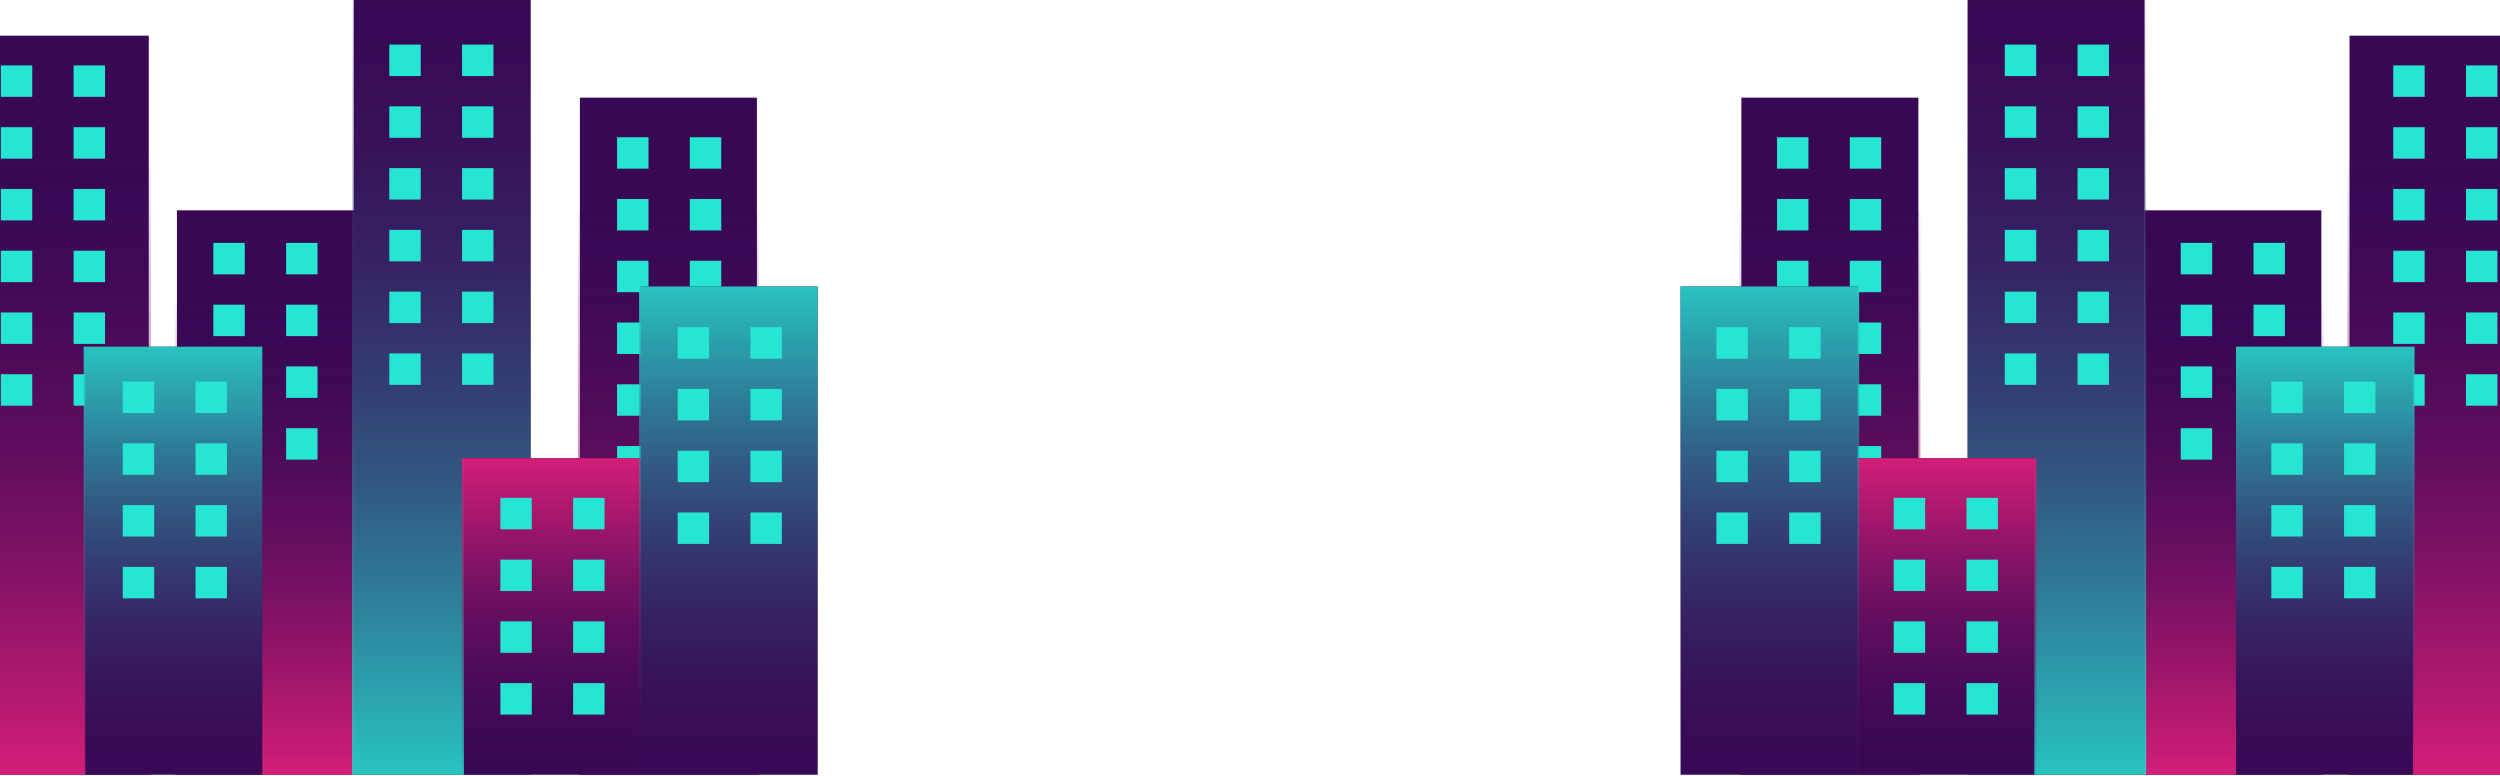 <svg width="1440" height="447" viewBox="0 0 1440 447" fill="none" xmlns="http://www.w3.org/2000/svg">
<g clip-path="url(#clip0_363_5321)">
<path d="M203.872 121.137H101.909V446.265H203.872V121.137Z" fill="#380855"/>
<path style="mix-blend-mode:lighten" d="M205.064 175.218H100.717V446.265H205.064V175.218Z" fill="url(#paint0_linear_363_5321)"/>
<path d="M85.683 20.561H-24.71V446.265H85.683V20.561Z" fill="#380855"/>
<path style="mix-blend-mode:lighten" d="M86.972 91.375H-26V446.272H86.972V91.375Z" fill="url(#paint1_linear_363_5321)"/>
<path d="M305.677 0H203.714V446.265H305.677V0Z" fill="#380855"/>
<path style="mix-blend-mode:lighten" d="M305.678 0H202.802V446.265H305.678V0Z" fill="url(#paint2_linear_363_5321)"/>
<path d="M435.984 56.263H334.021V446.265H435.984V56.263Z" fill="#380855"/>
<path style="mix-blend-mode:lighten" d="M437.175 121.137H332.829V446.265H437.175V121.137Z" fill="url(#paint3_linear_363_5321)"/>
<g style="mix-blend-mode:soft-light">
<path d="M140.981 139.916H122.885V158.031H140.981V139.916Z" fill="#26E5D3"/>
</g>
<g style="mix-blend-mode:soft-light">
<path d="M182.896 139.916H164.8V158.031H182.896V139.916Z" fill="#26E5D3"/>
</g>
<g style="mix-blend-mode:soft-light">
<path d="M140.981 175.49H122.885V193.605H140.981V175.49Z" fill="#26E5D3"/>
</g>
<g style="mix-blend-mode:soft-light">
<path d="M182.896 175.49H164.8V193.605H182.896V175.49Z" fill="#26E5D3"/>
</g>
<g style="mix-blend-mode:soft-light">
<path d="M140.981 211.063H122.885V229.178H140.981V211.063Z" fill="#26E5D3"/>
</g>
<g style="mix-blend-mode:soft-light">
<path d="M182.896 211.063H164.8V229.178H182.896V211.063Z" fill="#26E5D3"/>
</g>
<g style="mix-blend-mode:soft-light">
<path d="M140.981 246.644H122.885V264.759H140.981V246.644Z" fill="#26E5D3"/>
</g>
<g style="mix-blend-mode:soft-light">
<path d="M182.896 246.644H164.8V264.759H182.896V246.644Z" fill="#26E5D3"/>
</g>
<g style="mix-blend-mode:soft-light">
<path d="M18.584 37.679H0.488V55.794H18.584V37.679Z" fill="#26E5D3"/>
</g>
<g style="mix-blend-mode:soft-light">
<path d="M60.492 37.679H42.395V55.794H60.492V37.679Z" fill="#26E5D3"/>
</g>
<g style="mix-blend-mode:soft-light">
<path d="M18.576 73.26H0.48V91.376H18.576V73.26Z" fill="#26E5D3"/>
</g>
<g style="mix-blend-mode:soft-light">
<path d="M60.492 73.26H42.395V91.376H60.492V73.26Z" fill="#26E5D3"/>
</g>
<g style="mix-blend-mode:soft-light">
<path d="M18.584 108.834H0.488V126.949H18.584V108.834Z" fill="#26E5D3"/>
</g>
<g style="mix-blend-mode:soft-light">
<path d="M60.492 108.834H42.395V126.949H60.492V108.834Z" fill="#26E5D3"/>
</g>
<g style="mix-blend-mode:soft-light">
<path d="M18.576 144.407H0.48V162.523H18.576V144.407Z" fill="#26E5D3"/>
</g>
<g style="mix-blend-mode:soft-light">
<path d="M60.492 144.407H42.395V162.523H60.492V144.407Z" fill="#26E5D3"/>
</g>
<g style="mix-blend-mode:soft-light">
<path d="M18.584 179.981H0.488V198.096H18.584V179.981Z" fill="#26E5D3"/>
</g>
<g style="mix-blend-mode:soft-light">
<path d="M60.492 179.981H42.395V198.096H60.492V179.981Z" fill="#26E5D3"/>
</g>
<g style="mix-blend-mode:soft-light">
<path d="M18.576 215.562H0.48V233.677H18.576V215.562Z" fill="#26E5D3"/>
</g>
<g style="mix-blend-mode:soft-light">
<path d="M60.492 215.562H42.395V233.677H60.492V215.562Z" fill="#26E5D3"/>
</g>
<g style="mix-blend-mode:soft-light">
<path d="M242.334 25.686H224.238V43.801H242.334V25.686Z" fill="#26E5D3"/>
</g>
<g style="mix-blend-mode:soft-light">
<path d="M284.242 25.686H266.146V43.801H284.242V25.686Z" fill="#26E5D3"/>
</g>
<g style="mix-blend-mode:soft-light">
<path d="M242.326 61.259H224.23V79.374H242.326V61.259Z" fill="#26E5D3"/>
</g>
<g style="mix-blend-mode:soft-light">
<path d="M284.242 61.259H266.146V79.374H284.242V61.259Z" fill="#26E5D3"/>
</g>
<g style="mix-blend-mode:soft-light">
<path d="M242.334 96.832H224.238V114.948H242.334V96.832Z" fill="#26E5D3"/>
</g>
<g style="mix-blend-mode:soft-light">
<path d="M284.242 96.832H266.146V114.948H284.242V96.832Z" fill="#26E5D3"/>
</g>
<g style="mix-blend-mode:soft-light">
<path d="M242.334 132.414H224.238V150.529H242.334V132.414Z" fill="#26E5D3"/>
</g>
<g style="mix-blend-mode:soft-light">
<path d="M284.242 132.414H266.146V150.529H284.242V132.414Z" fill="#26E5D3"/>
</g>
<g style="mix-blend-mode:soft-light">
<path d="M242.334 167.987H224.238V186.102H242.334V167.987Z" fill="#26E5D3"/>
</g>
<g style="mix-blend-mode:soft-light">
<path d="M284.242 167.987H266.146V186.102H284.242V167.987Z" fill="#26E5D3"/>
</g>
<g style="mix-blend-mode:soft-light">
<path d="M242.334 203.56H224.238V221.675H242.334V203.56Z" fill="#26E5D3"/>
</g>
<g style="mix-blend-mode:soft-light">
<path d="M284.242 203.56H266.146V221.675H284.242V203.56Z" fill="#26E5D3"/>
</g>
<g style="mix-blend-mode:soft-light">
<path d="M373.523 79.05H355.427V97.165H373.523V79.05Z" fill="#26E5D3"/>
</g>
<g style="mix-blend-mode:soft-light">
<path d="M415.43 79.05H397.334V97.165H415.43V79.05Z" fill="#26E5D3"/>
</g>
<g style="mix-blend-mode:soft-light">
<path d="M373.523 114.623H355.427V132.738H373.523V114.623Z" fill="#26E5D3"/>
</g>
<g style="mix-blend-mode:soft-light">
<path d="M415.43 114.623H397.334V132.738H415.43V114.623Z" fill="#26E5D3"/>
</g>
<g style="mix-blend-mode:soft-light">
<path d="M373.523 150.197H355.427V168.312H373.523V150.197Z" fill="#26E5D3"/>
</g>
<g style="mix-blend-mode:soft-light">
<path d="M415.43 150.197H397.334V168.312H415.43V150.197Z" fill="#26E5D3"/>
</g>
<g style="mix-blend-mode:soft-light">
<path d="M373.523 185.77H355.427V203.885H373.523V185.77Z" fill="#26E5D3"/>
</g>
<g style="mix-blend-mode:soft-light">
<path d="M415.43 185.77H397.334V203.885H415.43V185.77Z" fill="#26E5D3"/>
</g>
<g style="mix-blend-mode:soft-light">
<path d="M373.523 221.351H355.427V239.466H373.523V221.351Z" fill="#26E5D3"/>
</g>
<g style="mix-blend-mode:soft-light">
<path d="M415.43 221.351H397.334V239.466H415.43V221.351Z" fill="#26E5D3"/>
</g>
<g style="mix-blend-mode:soft-light">
<path d="M373.523 256.924H355.427V275.039H373.523V256.924Z" fill="#26E5D3"/>
</g>
<g style="mix-blend-mode:soft-light">
<path d="M415.43 256.924H397.334V275.039H415.43V256.924Z" fill="#26E5D3"/>
</g>
<path d="M151.085 199.696H49.121V446.265H151.085V199.696Z" fill="#380855"/>
<path style="mix-blend-mode:lighten" d="M151.085 199.696H48.209V446.265H151.085V199.696Z" fill="url(#paint4_linear_363_5321)"/>
<g style="mix-blend-mode:soft-light">
<path d="M88.812 219.789H70.716V237.904H88.812V219.789Z" fill="#26E5D3"/>
</g>
<g style="mix-blend-mode:soft-light">
<path d="M130.719 219.789H112.623V237.904H130.719V219.789Z" fill="#26E5D3"/>
</g>
<g style="mix-blend-mode:soft-light">
<path d="M88.812 255.362H70.716V273.477H88.812V255.362Z" fill="#26E5D3"/>
</g>
<g style="mix-blend-mode:soft-light">
<path d="M130.719 255.362H112.623V273.477H130.719V255.362Z" fill="#26E5D3"/>
</g>
<g style="mix-blend-mode:soft-light">
<path d="M88.812 290.936H70.716V309.051H88.812V290.936Z" fill="#26E5D3"/>
</g>
<g style="mix-blend-mode:soft-light">
<path d="M130.719 290.936H112.623V309.051H130.719V290.936Z" fill="#26E5D3"/>
</g>
<g style="mix-blend-mode:soft-light">
<path d="M88.812 326.517H70.716V344.632H88.812V326.517Z" fill="#26E5D3"/>
</g>
<g style="mix-blend-mode:soft-light">
<path d="M130.719 326.517H112.623V344.632H130.719V326.517Z" fill="#26E5D3"/>
</g>
<path d="M369.195 263.929H267.231V446.265H369.195V263.929Z" fill="#380855"/>
<path style="mix-blend-mode:lighten" d="M370.386 263.929H266.04V446.265H370.386V263.929Z" fill="url(#paint5_linear_363_5321)"/>
<path d="M471 164.998H369.036V446.265H471V164.998Z" fill="#380855"/>
<path style="mix-blend-mode:lighten" d="M471 164.998H368.124V446.265H471V164.998Z" fill="url(#paint6_linear_363_5321)"/>
<g style="mix-blend-mode:soft-light">
<path d="M306.304 286.761H288.208V304.877H306.304V286.761Z" fill="#26E5D3"/>
</g>
<g style="mix-blend-mode:soft-light">
<path d="M348.219 286.761H330.123V304.877H348.219V286.761Z" fill="#26E5D3"/>
</g>
<g style="mix-blend-mode:soft-light">
<path d="M306.304 322.335H288.208V340.45H306.304V322.335Z" fill="#26E5D3"/>
</g>
<g style="mix-blend-mode:soft-light">
<path d="M348.219 322.335H330.123V340.45H348.219V322.335Z" fill="#26E5D3"/>
</g>
<g style="mix-blend-mode:soft-light">
<path d="M306.304 357.908H288.208V376.024H306.304V357.908Z" fill="#26E5D3"/>
</g>
<g style="mix-blend-mode:soft-light">
<path d="M348.219 357.908H330.123V376.024H348.219V357.908Z" fill="#26E5D3"/>
</g>
<g style="mix-blend-mode:soft-light">
<path d="M306.304 393.489H288.208V411.604H306.304V393.489Z" fill="#26E5D3"/>
</g>
<g style="mix-blend-mode:soft-light">
<path d="M348.219 393.489H330.123V411.604H348.219V393.489Z" fill="#26E5D3"/>
</g>
<g style="mix-blend-mode:soft-light">
<path d="M408.425 188.457H390.329V206.572H408.425V188.457Z" fill="#26E5D3"/>
</g>
<g style="mix-blend-mode:soft-light">
<path d="M450.34 188.457H432.244V206.572H450.34V188.457Z" fill="#26E5D3"/>
</g>
<g style="mix-blend-mode:soft-light">
<path d="M408.425 224.031H390.329V242.146H408.425V224.031Z" fill="#26E5D3"/>
</g>
<g style="mix-blend-mode:soft-light">
<path d="M450.34 224.031H432.244V242.146H450.34V224.031Z" fill="#26E5D3"/>
</g>
<g style="mix-blend-mode:soft-light">
<path d="M408.425 259.612H390.329V277.727H408.425V259.612Z" fill="#26E5D3"/>
</g>
<g style="mix-blend-mode:soft-light">
<path d="M450.34 259.612H432.244V277.727H450.34V259.612Z" fill="#26E5D3"/>
</g>
<g style="mix-blend-mode:soft-light">
<path d="M408.425 295.185H390.329V313.3H408.425V295.185Z" fill="#26E5D3"/>
</g>
<g style="mix-blend-mode:soft-light">
<path d="M450.34 295.185H432.244V313.3H450.34V295.185Z" fill="#26E5D3"/>
</g>
</g>
<g clip-path="url(#clip1_363_5321)">
<path d="M1235.13 121.137H1337.09V446.265H1235.13V121.137Z" fill="#380855"/>
<path style="mix-blend-mode:lighten" d="M1233.94 175.218H1338.28V446.265H1233.94V175.218Z" fill="url(#paint7_linear_363_5321)"/>
<path d="M1353.32 20.561H1463.71V446.265H1353.32V20.561Z" fill="#380855"/>
<path style="mix-blend-mode:lighten" d="M1352.03 91.375H1465V446.272H1352.03V91.375Z" fill="url(#paint8_linear_363_5321)"/>
<path d="M1133.32 0H1235.29V446.265H1133.32V0Z" fill="#380855"/>
<path style="mix-blend-mode:lighten" d="M1133.32 0H1236.2V446.265H1133.32V0Z" fill="url(#paint9_linear_363_5321)"/>
<path d="M1003.02 56.263H1104.98V446.265H1003.02V56.263Z" fill="#380855"/>
<path style="mix-blend-mode:lighten" d="M1001.82 121.137H1106.17V446.265H1001.82V121.137Z" fill="url(#paint10_linear_363_5321)"/>
<g style="mix-blend-mode:soft-light">
<path d="M1298.02 139.916H1316.11V158.031H1298.02V139.916Z" fill="#26E5D3"/>
</g>
<g style="mix-blend-mode:soft-light">
<path d="M1256.1 139.916H1274.2V158.031H1256.1V139.916Z" fill="#26E5D3"/>
</g>
<g style="mix-blend-mode:soft-light">
<path d="M1298.02 175.49H1316.11V193.605H1298.02V175.49Z" fill="#26E5D3"/>
</g>
<g style="mix-blend-mode:soft-light">
<path d="M1256.1 175.49H1274.2V193.605H1256.1V175.49Z" fill="#26E5D3"/>
</g>
<g style="mix-blend-mode:soft-light">
<path d="M1298.02 211.063H1316.11V229.178H1298.02V211.063Z" fill="#26E5D3"/>
</g>
<g style="mix-blend-mode:soft-light">
<path d="M1256.1 211.063H1274.2V229.178H1256.1V211.063Z" fill="#26E5D3"/>
</g>
<g style="mix-blend-mode:soft-light">
<path d="M1298.02 246.644H1316.11V264.759H1298.02V246.644Z" fill="#26E5D3"/>
</g>
<g style="mix-blend-mode:soft-light">
<path d="M1256.1 246.644H1274.2V264.759H1256.1V246.644Z" fill="#26E5D3"/>
</g>
<g style="mix-blend-mode:soft-light">
<path d="M1420.42 37.679H1438.51V55.794H1420.42V37.679Z" fill="#26E5D3"/>
</g>
<g style="mix-blend-mode:soft-light">
<path d="M1378.51 37.679H1396.6V55.794H1378.51V37.679Z" fill="#26E5D3"/>
</g>
<g style="mix-blend-mode:soft-light">
<path d="M1420.42 73.26H1438.52V91.376H1420.42V73.26Z" fill="#26E5D3"/>
</g>
<g style="mix-blend-mode:soft-light">
<path d="M1378.51 73.26H1396.6V91.376H1378.51V73.26Z" fill="#26E5D3"/>
</g>
<g style="mix-blend-mode:soft-light">
<path d="M1420.42 108.834H1438.51V126.949H1420.42V108.834Z" fill="#26E5D3"/>
</g>
<g style="mix-blend-mode:soft-light">
<path d="M1378.51 108.834H1396.6V126.949H1378.51V108.834Z" fill="#26E5D3"/>
</g>
<g style="mix-blend-mode:soft-light">
<path d="M1420.42 144.407H1438.52V162.523H1420.42V144.407Z" fill="#26E5D3"/>
</g>
<g style="mix-blend-mode:soft-light">
<path d="M1378.51 144.407H1396.6V162.523H1378.51V144.407Z" fill="#26E5D3"/>
</g>
<g style="mix-blend-mode:soft-light">
<path d="M1420.42 179.981H1438.51V198.096H1420.42V179.981Z" fill="#26E5D3"/>
</g>
<g style="mix-blend-mode:soft-light">
<path d="M1378.51 179.981H1396.6V198.096H1378.51V179.981Z" fill="#26E5D3"/>
</g>
<g style="mix-blend-mode:soft-light">
<path d="M1420.42 215.562H1438.52V233.677H1420.42V215.562Z" fill="#26E5D3"/>
</g>
<g style="mix-blend-mode:soft-light">
<path d="M1378.51 215.562H1396.6V233.677H1378.51V215.562Z" fill="#26E5D3"/>
</g>
<g style="mix-blend-mode:soft-light">
<path d="M1196.67 25.686H1214.76V43.801H1196.67V25.686Z" fill="#26E5D3"/>
</g>
<g style="mix-blend-mode:soft-light">
<path d="M1154.76 25.686H1172.85V43.801H1154.76V25.686Z" fill="#26E5D3"/>
</g>
<g style="mix-blend-mode:soft-light">
<path d="M1196.67 61.259H1214.77V79.374H1196.67V61.259Z" fill="#26E5D3"/>
</g>
<g style="mix-blend-mode:soft-light">
<path d="M1154.76 61.259H1172.85V79.374H1154.76V61.259Z" fill="#26E5D3"/>
</g>
<g style="mix-blend-mode:soft-light">
<path d="M1196.67 96.832H1214.76V114.948H1196.67V96.832Z" fill="#26E5D3"/>
</g>
<g style="mix-blend-mode:soft-light">
<path d="M1154.76 96.832H1172.85V114.948H1154.76V96.832Z" fill="#26E5D3"/>
</g>
<g style="mix-blend-mode:soft-light">
<path d="M1196.67 132.414H1214.76V150.529H1196.67V132.414Z" fill="#26E5D3"/>
</g>
<g style="mix-blend-mode:soft-light">
<path d="M1154.76 132.414H1172.85V150.529H1154.76V132.414Z" fill="#26E5D3"/>
</g>
<g style="mix-blend-mode:soft-light">
<path d="M1196.67 167.987H1214.76V186.102H1196.67V167.987Z" fill="#26E5D3"/>
</g>
<g style="mix-blend-mode:soft-light">
<path d="M1154.76 167.987H1172.85V186.102H1154.76V167.987Z" fill="#26E5D3"/>
</g>
<g style="mix-blend-mode:soft-light">
<path d="M1196.67 203.56H1214.76V221.675H1196.67V203.56Z" fill="#26E5D3"/>
</g>
<g style="mix-blend-mode:soft-light">
<path d="M1154.76 203.56H1172.85V221.675H1154.76V203.56Z" fill="#26E5D3"/>
</g>
<g style="mix-blend-mode:soft-light">
<path d="M1065.48 79.05H1083.57V97.165H1065.48V79.05Z" fill="#26E5D3"/>
</g>
<g style="mix-blend-mode:soft-light">
<path d="M1023.57 79.05H1041.67V97.165H1023.57V79.05Z" fill="#26E5D3"/>
</g>
<g style="mix-blend-mode:soft-light">
<path d="M1065.48 114.623H1083.57V132.738H1065.48V114.623Z" fill="#26E5D3"/>
</g>
<g style="mix-blend-mode:soft-light">
<path d="M1023.57 114.623H1041.67V132.738H1023.57V114.623Z" fill="#26E5D3"/>
</g>
<g style="mix-blend-mode:soft-light">
<path d="M1065.48 150.197H1083.57V168.312H1065.48V150.197Z" fill="#26E5D3"/>
</g>
<g style="mix-blend-mode:soft-light">
<path d="M1023.57 150.197H1041.67V168.312H1023.57V150.197Z" fill="#26E5D3"/>
</g>
<g style="mix-blend-mode:soft-light">
<path d="M1065.48 185.77H1083.57V203.885H1065.48V185.77Z" fill="#26E5D3"/>
</g>
<g style="mix-blend-mode:soft-light">
<path d="M1023.57 185.77H1041.67V203.885H1023.57V185.77Z" fill="#26E5D3"/>
</g>
<g style="mix-blend-mode:soft-light">
<path d="M1065.48 221.351H1083.57V239.466H1065.48V221.351Z" fill="#26E5D3"/>
</g>
<g style="mix-blend-mode:soft-light">
<path d="M1023.57 221.351H1041.67V239.466H1023.57V221.351Z" fill="#26E5D3"/>
</g>
<g style="mix-blend-mode:soft-light">
<path d="M1065.48 256.924H1083.57V275.039H1065.48V256.924Z" fill="#26E5D3"/>
</g>
<g style="mix-blend-mode:soft-light">
<path d="M1023.57 256.924H1041.67V275.039H1023.57V256.924Z" fill="#26E5D3"/>
</g>
<path d="M1287.92 199.696H1389.88V446.265H1287.92V199.696Z" fill="#380855"/>
<path style="mix-blend-mode:lighten" d="M1287.92 199.696H1390.79V446.265H1287.92V199.696Z" fill="url(#paint11_linear_363_5321)"/>
<g style="mix-blend-mode:soft-light">
<path d="M1350.19 219.789H1368.28V237.904H1350.19V219.789Z" fill="#26E5D3"/>
</g>
<g style="mix-blend-mode:soft-light">
<path d="M1308.28 219.789H1326.38V237.904H1308.28V219.789Z" fill="#26E5D3"/>
</g>
<g style="mix-blend-mode:soft-light">
<path d="M1350.19 255.362H1368.28V273.477H1350.19V255.362Z" fill="#26E5D3"/>
</g>
<g style="mix-blend-mode:soft-light">
<path d="M1308.28 255.362H1326.38V273.477H1308.28V255.362Z" fill="#26E5D3"/>
</g>
<g style="mix-blend-mode:soft-light">
<path d="M1350.19 290.936H1368.28V309.051H1350.19V290.936Z" fill="#26E5D3"/>
</g>
<g style="mix-blend-mode:soft-light">
<path d="M1308.28 290.936H1326.38V309.051H1308.28V290.936Z" fill="#26E5D3"/>
</g>
<g style="mix-blend-mode:soft-light">
<path d="M1350.19 326.517H1368.28V344.632H1350.19V326.517Z" fill="#26E5D3"/>
</g>
<g style="mix-blend-mode:soft-light">
<path d="M1308.28 326.517H1326.38V344.632H1308.28V326.517Z" fill="#26E5D3"/>
</g>
<path d="M1069.8 263.929H1171.77V446.265H1069.8V263.929Z" fill="#380855"/>
<path style="mix-blend-mode:lighten" d="M1068.61 263.929H1172.96V446.265H1068.61V263.929Z" fill="url(#paint12_linear_363_5321)"/>
<path d="M968 164.998H1069.96V446.265H968V164.998Z" fill="#380855"/>
<path style="mix-blend-mode:lighten" d="M968 164.998H1070.88V446.265H968V164.998Z" fill="url(#paint13_linear_363_5321)"/>
<g style="mix-blend-mode:soft-light">
<path d="M1132.7 286.761H1150.79V304.877H1132.7V286.761Z" fill="#26E5D3"/>
</g>
<g style="mix-blend-mode:soft-light">
<path d="M1090.78 286.761H1108.88V304.877H1090.78V286.761Z" fill="#26E5D3"/>
</g>
<g style="mix-blend-mode:soft-light">
<path d="M1132.7 322.335H1150.79V340.45H1132.7V322.335Z" fill="#26E5D3"/>
</g>
<g style="mix-blend-mode:soft-light">
<path d="M1090.78 322.335H1108.88V340.45H1090.78V322.335Z" fill="#26E5D3"/>
</g>
<g style="mix-blend-mode:soft-light">
<path d="M1132.7 357.908H1150.79V376.024H1132.7V357.908Z" fill="#26E5D3"/>
</g>
<g style="mix-blend-mode:soft-light">
<path d="M1090.78 357.908H1108.88V376.024H1090.78V357.908Z" fill="#26E5D3"/>
</g>
<g style="mix-blend-mode:soft-light">
<path d="M1132.7 393.489H1150.79V411.604H1132.7V393.489Z" fill="#26E5D3"/>
</g>
<g style="mix-blend-mode:soft-light">
<path d="M1090.78 393.489H1108.88V411.604H1090.78V393.489Z" fill="#26E5D3"/>
</g>
<g style="mix-blend-mode:soft-light">
<path d="M1030.57 188.457H1048.67V206.572H1030.57V188.457Z" fill="#26E5D3"/>
</g>
<g style="mix-blend-mode:soft-light">
<path d="M988.66 188.457H1006.76V206.572H988.66V188.457Z" fill="#26E5D3"/>
</g>
<g style="mix-blend-mode:soft-light">
<path d="M1030.57 224.031H1048.67V242.146H1030.57V224.031Z" fill="#26E5D3"/>
</g>
<g style="mix-blend-mode:soft-light">
<path d="M988.66 224.031H1006.76V242.146H988.66V224.031Z" fill="#26E5D3"/>
</g>
<g style="mix-blend-mode:soft-light">
<path d="M1030.57 259.612H1048.67V277.727H1030.57V259.612Z" fill="#26E5D3"/>
</g>
<g style="mix-blend-mode:soft-light">
<path d="M988.66 259.612H1006.76V277.727H988.66V259.612Z" fill="#26E5D3"/>
</g>
<g style="mix-blend-mode:soft-light">
<path d="M1030.57 295.185H1048.67V313.3H1030.57V295.185Z" fill="#26E5D3"/>
</g>
<g style="mix-blend-mode:soft-light">
<path d="M988.66 295.185H1006.76V313.3H988.66V295.185Z" fill="#26E5D3"/>
</g>
</g>
<defs>
<linearGradient id="paint0_linear_363_5321" x1="152.887" y1="500.791" x2="152.887" y2="30.984" gradientUnits="userSpaceOnUse">
<stop offset="0.06" stop-color="#EE227D"/>
<stop offset="0.21" stop-color="#C81C74" stop-opacity="0.8"/>
<stop offset="0.54" stop-color="#6C0F60" stop-opacity="0.29"/>
<stop offset="0.72" stop-color="#380855" stop-opacity="0"/>
</linearGradient>
<linearGradient id="paint1_linear_363_5321" x1="30.49" y1="517.66" x2="30.49" y2="-97.474" gradientUnits="userSpaceOnUse">
<stop offset="0.06" stop-color="#EE227D"/>
<stop offset="0.21" stop-color="#C81C74" stop-opacity="0.8"/>
<stop offset="0.54" stop-color="#6C0F60" stop-opacity="0.29"/>
<stop offset="0.72" stop-color="#380855" stop-opacity="0"/>
</linearGradient>
<linearGradient id="paint2_linear_363_5321" x1="254.24" y1="536.047" x2="254.24" y2="-237.466" gradientUnits="userSpaceOnUse">
<stop offset="0.06" stop-color="#26E5D3"/>
<stop offset="0.21" stop-color="#29B6B8" stop-opacity="0.79"/>
<stop offset="0.56" stop-color="#334175" stop-opacity="0.26"/>
<stop offset="0.72" stop-color="#380855" stop-opacity="0"/>
</linearGradient>
<linearGradient id="paint3_linear_363_5321" x1="384.998" y1="511.675" x2="384.998" y2="-51.87" gradientUnits="userSpaceOnUse">
<stop offset="0.06" stop-color="#EE227D"/>
<stop offset="0.21" stop-color="#C81C74" stop-opacity="0.8"/>
<stop offset="0.54" stop-color="#6C0F60" stop-opacity="0.29"/>
<stop offset="0.72" stop-color="#380855" stop-opacity="0"/>
</linearGradient>
<linearGradient id="paint4_linear_363_5321" x1="99.647" y1="150.099" x2="99.647" y2="577.471" gradientUnits="userSpaceOnUse">
<stop offset="0.06" stop-color="#26E5D3"/>
<stop offset="0.21" stop-color="#29B6B8" stop-opacity="0.79"/>
<stop offset="0.56" stop-color="#334175" stop-opacity="0.26"/>
<stop offset="0.72" stop-color="#380855" stop-opacity="0"/>
</linearGradient>
<linearGradient id="paint5_linear_363_5321" x1="318.209" y1="227.238" x2="318.209" y2="543.286" gradientUnits="userSpaceOnUse">
<stop offset="0.06" stop-color="#EE227D"/>
<stop offset="0.21" stop-color="#C81C74" stop-opacity="0.8"/>
<stop offset="0.54" stop-color="#6C0F60" stop-opacity="0.29"/>
<stop offset="0.72" stop-color="#380855" stop-opacity="0"/>
</linearGradient>
<linearGradient id="paint6_linear_363_5321" x1="419.562" y1="108.411" x2="419.562" y2="595.94" gradientUnits="userSpaceOnUse">
<stop offset="0.06" stop-color="#26E5D3"/>
<stop offset="0.21" stop-color="#29B6B8" stop-opacity="0.79"/>
<stop offset="0.56" stop-color="#334175" stop-opacity="0.26"/>
<stop offset="0.72" stop-color="#380855" stop-opacity="0"/>
</linearGradient>
<linearGradient id="paint7_linear_363_5321" x1="1286.11" y1="500.791" x2="1286.11" y2="30.984" gradientUnits="userSpaceOnUse">
<stop offset="0.06" stop-color="#EE227D"/>
<stop offset="0.21" stop-color="#C81C74" stop-opacity="0.8"/>
<stop offset="0.54" stop-color="#6C0F60" stop-opacity="0.29"/>
<stop offset="0.72" stop-color="#380855" stop-opacity="0"/>
</linearGradient>
<linearGradient id="paint8_linear_363_5321" x1="1408.51" y1="517.66" x2="1408.51" y2="-97.474" gradientUnits="userSpaceOnUse">
<stop offset="0.06" stop-color="#EE227D"/>
<stop offset="0.21" stop-color="#C81C74" stop-opacity="0.8"/>
<stop offset="0.54" stop-color="#6C0F60" stop-opacity="0.29"/>
<stop offset="0.72" stop-color="#380855" stop-opacity="0"/>
</linearGradient>
<linearGradient id="paint9_linear_363_5321" x1="1184.76" y1="536.047" x2="1184.76" y2="-237.466" gradientUnits="userSpaceOnUse">
<stop offset="0.06" stop-color="#26E5D3"/>
<stop offset="0.21" stop-color="#29B6B8" stop-opacity="0.79"/>
<stop offset="0.56" stop-color="#334175" stop-opacity="0.26"/>
<stop offset="0.72" stop-color="#380855" stop-opacity="0"/>
</linearGradient>
<linearGradient id="paint10_linear_363_5321" x1="1054" y1="511.675" x2="1054" y2="-51.87" gradientUnits="userSpaceOnUse">
<stop offset="0.06" stop-color="#EE227D"/>
<stop offset="0.21" stop-color="#C81C74" stop-opacity="0.8"/>
<stop offset="0.54" stop-color="#6C0F60" stop-opacity="0.29"/>
<stop offset="0.72" stop-color="#380855" stop-opacity="0"/>
</linearGradient>
<linearGradient id="paint11_linear_363_5321" x1="1339.35" y1="150.099" x2="1339.35" y2="577.471" gradientUnits="userSpaceOnUse">
<stop offset="0.06" stop-color="#26E5D3"/>
<stop offset="0.21" stop-color="#29B6B8" stop-opacity="0.79"/>
<stop offset="0.56" stop-color="#334175" stop-opacity="0.26"/>
<stop offset="0.72" stop-color="#380855" stop-opacity="0"/>
</linearGradient>
<linearGradient id="paint12_linear_363_5321" x1="1120.79" y1="227.238" x2="1120.79" y2="543.286" gradientUnits="userSpaceOnUse">
<stop offset="0.06" stop-color="#EE227D"/>
<stop offset="0.21" stop-color="#C81C74" stop-opacity="0.8"/>
<stop offset="0.54" stop-color="#6C0F60" stop-opacity="0.29"/>
<stop offset="0.72" stop-color="#380855" stop-opacity="0"/>
</linearGradient>
<linearGradient id="paint13_linear_363_5321" x1="1019.44" y1="108.411" x2="1019.44" y2="595.94" gradientUnits="userSpaceOnUse">
<stop offset="0.06" stop-color="#26E5D3"/>
<stop offset="0.21" stop-color="#29B6B8" stop-opacity="0.79"/>
<stop offset="0.56" stop-color="#334175" stop-opacity="0.26"/>
<stop offset="0.72" stop-color="#380855" stop-opacity="0"/>
</linearGradient>
<clipPath id="clip0_363_5321">
<rect width="497" height="446.265" fill="white" transform="translate(-26)"/>
</clipPath>
<clipPath id="clip1_363_5321">
<rect width="497" height="446.265" fill="white" transform="matrix(-1 0 0 1 1465 0)"/>
</clipPath>
</defs>
</svg>
